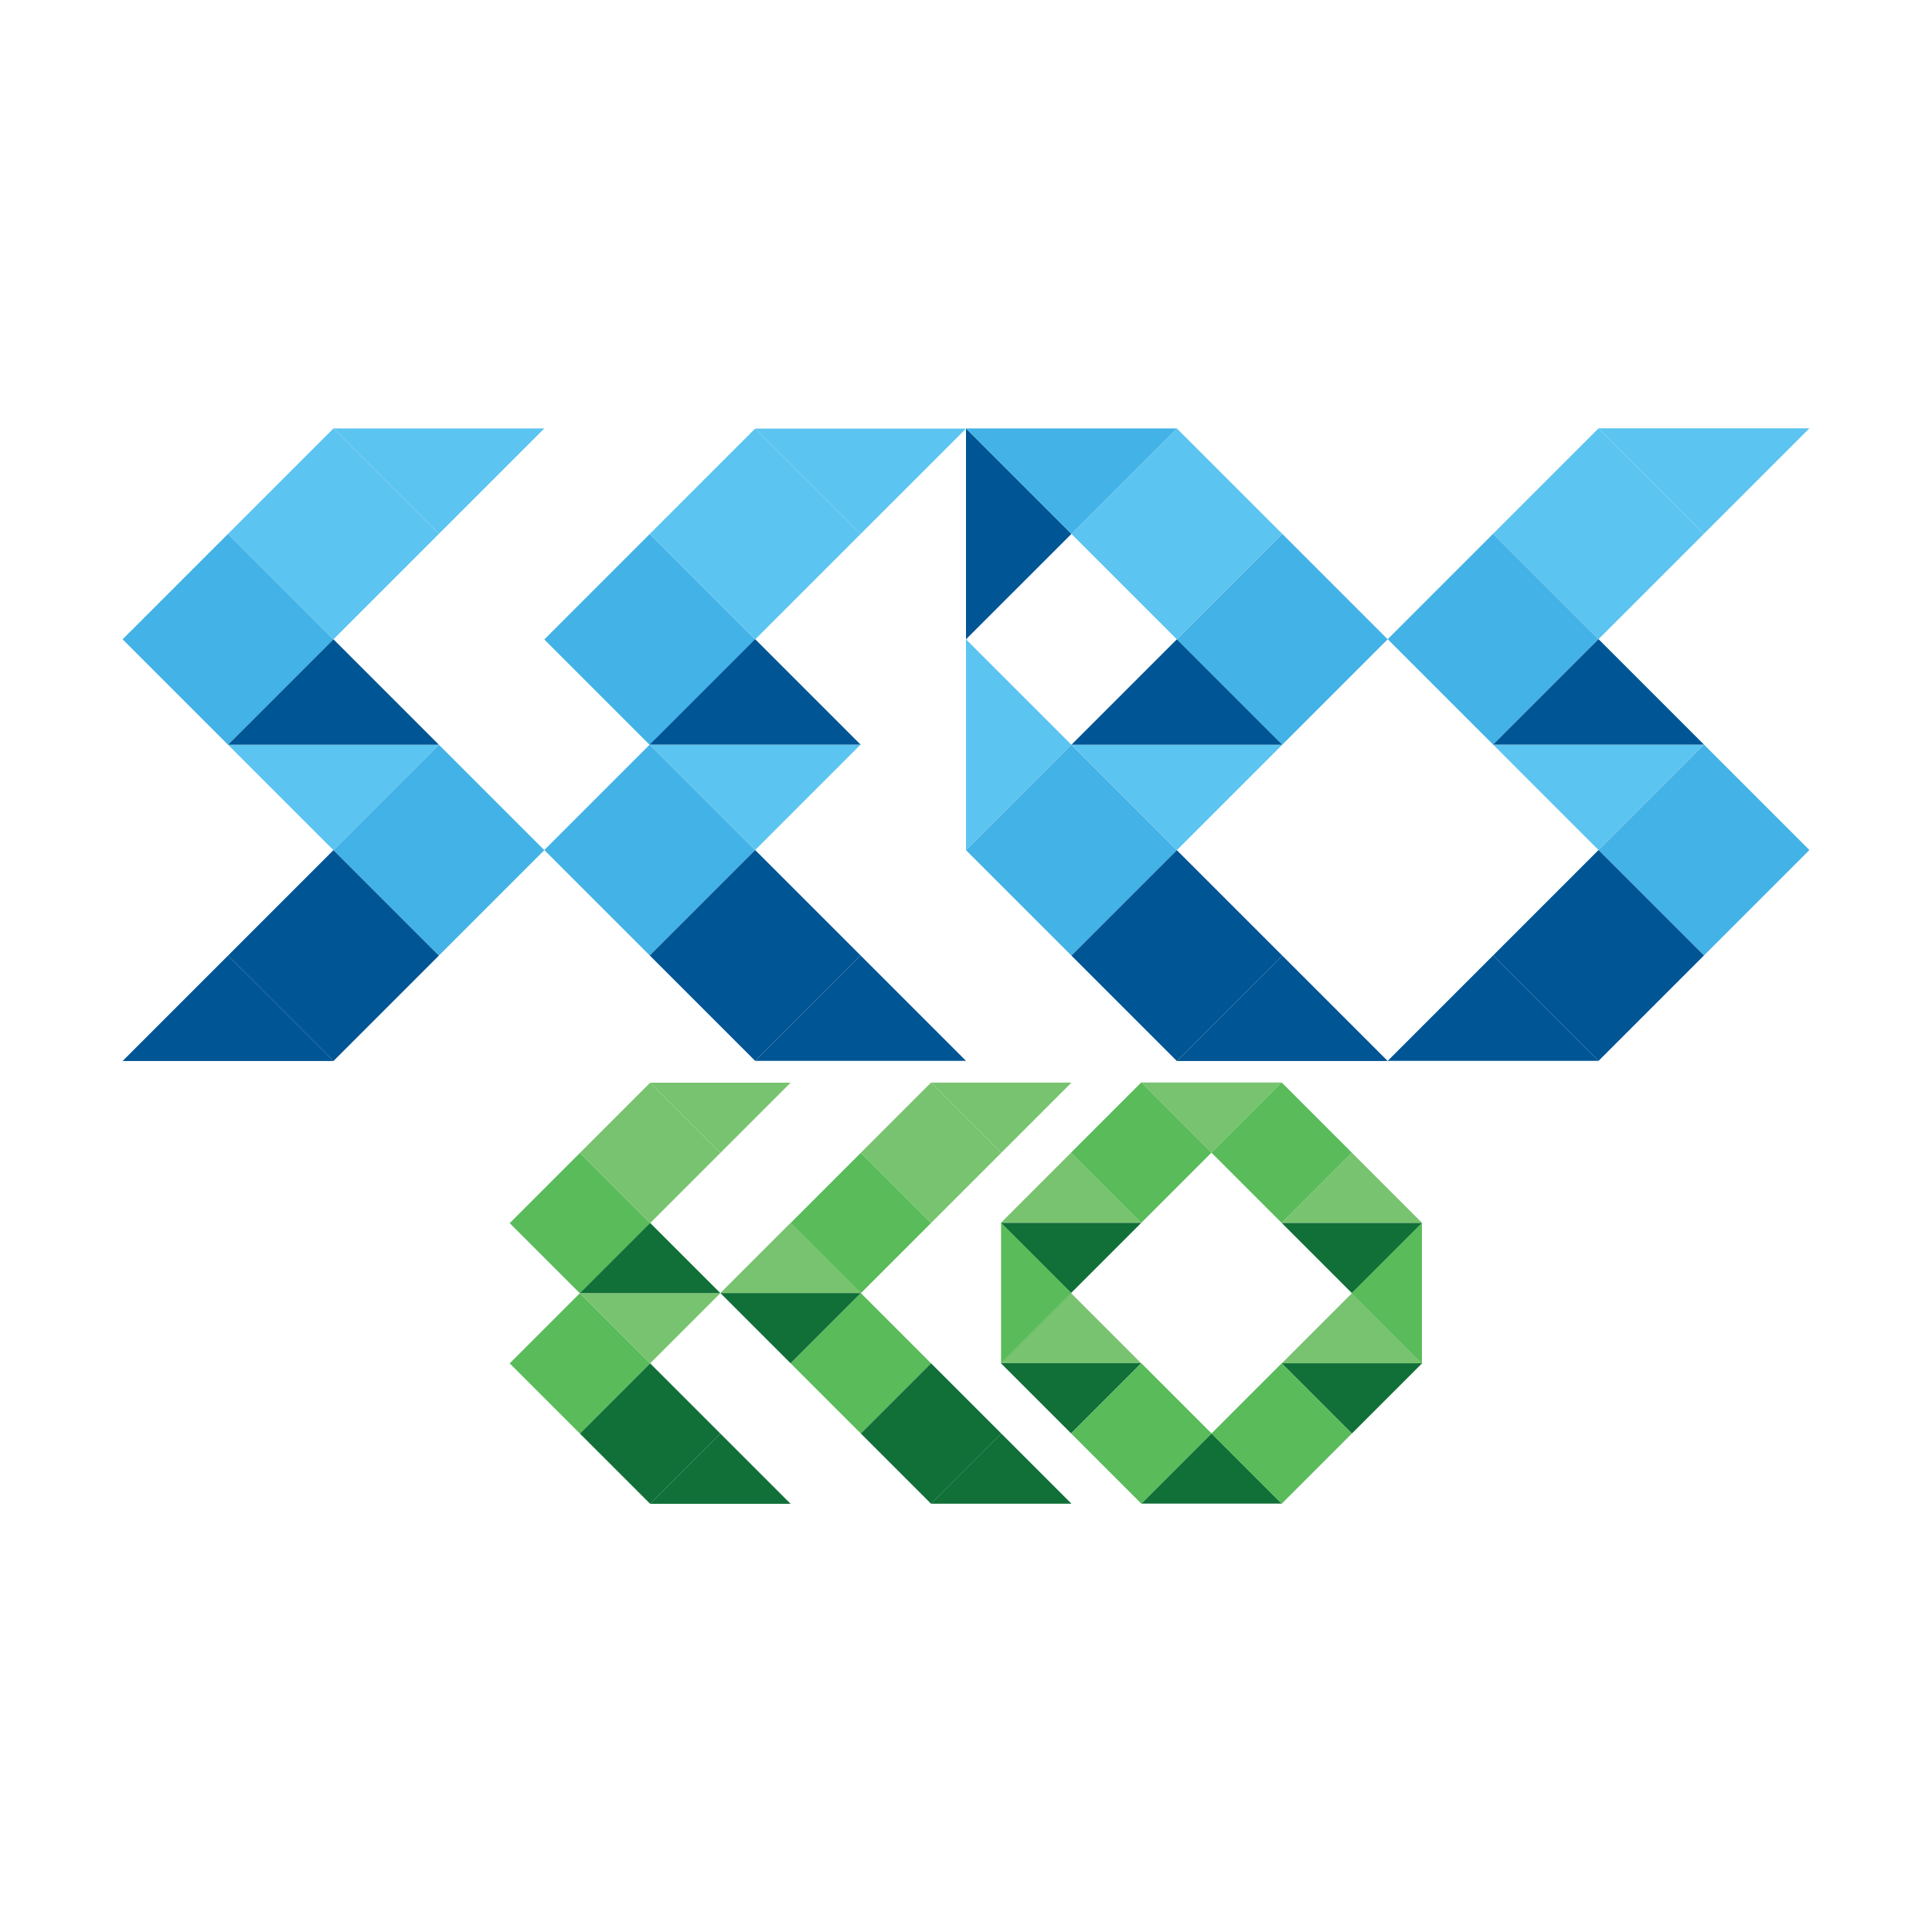 <?xml version="1.0" encoding="UTF-8"?>
<svg id="Shapes" xmlns="http://www.w3.org/2000/svg" viewBox="0 0 2000 2000">
  <g id="ECO">
    <g id="E">
      <rect x="548.94" y="1214.77" width="102.8" height="102.8" transform="translate(-719.48 795.36) rotate(-45)" style="fill: #59bb5a;"/>
      <rect x="548.94" y="1359.96" width="102.8" height="102.8" transform="translate(-822.15 837.88) rotate(-45)" style="fill: #59bb5a;"/>
      <polyline points="745.73 1338.67 673.03 1411.36 600.34 1338.67" style="fill: #78c36f;"/>
      <polyline points="600.34 1338.67 673.03 1265.98 745.73 1338.67" style="fill: #116f38;"/>
      <rect x="621.63" y="1432.65" width="102.8" height="102.8" transform="translate(99.56 3009.35) rotate(-135)" style="fill: #116f38;"/>
      <polyline points="818.42 1556.75 745.73 1484.05 673.03 1556.75" style="fill: #116f38;"/>
      <rect x="621.63" y="1142.08" width="102.8" height="102.8" transform="translate(-646.79 825.47) rotate(-45)" style="fill: #78c36f;"/>
      <polyline points="673.03 1120.79 745.73 1193.48 818.42 1120.79" style="fill: #78c36f;"/>
    </g>
    <g id="C">
      <rect x="839.71" y="1214.67" width="102.8" height="102.8" transform="translate(-634.25 1000.94) rotate(-45)" style="fill: #59bb5a;"/>
      <rect x="839.71" y="1359.86" width="102.8" height="102.8" transform="translate(-736.92 1043.46) rotate(-45)" style="fill: #59bb5a;"/>
      <polyline points="745.73 1338.57 818.42 1265.88 891.11 1338.57" style="fill: #78c36f;"/>
      <polyline points="891.11 1338.57 818.42 1411.27 745.73 1338.57" style="fill: #116f38;"/>
      <rect x="912.4" y="1432.56" width="102.8" height="102.8" transform="translate(596 3214.79) rotate(-135)" style="fill: #116f38;"/>
      <polyline points="1109.19 1556.65 1036.5 1483.96 963.8 1556.65" style="fill: #116f38;"/>
      <rect x="912.4" y="1141.98" width="102.8" height="102.8" transform="translate(-561.56 1031.05) rotate(-45)" style="fill: #78c36f;"/>
      <polyline points="963.8 1120.69 1036.5 1193.38 1109.19 1120.69" style="fill: #78c36f;"/>
    </g>
    <g id="O">
      <polyline points="1181.48 1556.55 1254.18 1483.86 1326.87 1556.55" style="fill: #116f38;"/>
      <polyline points="1326.87 1120.59 1254.18 1193.28 1181.48 1120.59" style="fill: #78c36f;"/>
      <polyline points="1036.1 1265.88 1108.79 1193.19 1181.48 1265.88" style="fill: #78c36f;"/>
      <polyline points="1181.43 1265.88 1108.74 1338.57 1036.05 1265.88" style="fill: #116f38;"/>
      <polyline points="1035.91 1411.16 1108.6 1338.47 1181.29 1411.16" style="fill: #78c36f;"/>
      <polyline points="1181.48 1411.16 1108.79 1483.85 1036.1 1411.16" style="fill: #116f38;"/>
      <rect x="1130.08" y="1432.46" width="102.8" height="102.8" transform="translate(967.67 3368.55) rotate(-135)" style="fill: #59bb5a;"/>
      <rect x="1130.03" y="1141.79" width="102.8" height="102.8" transform="translate(-497.68 1184.88) rotate(-45)" style="fill: #59bb5a;"/>
      <polyline points="1036.29 1265.78 1108.99 1338.48 1036.29 1411.17" style="fill: #59bb5a;"/>
      <polyline points="1472.16 1265.98 1399.47 1193.28 1326.77 1265.98" style="fill: #78c36f;"/>
      <polyline points="1326.83 1265.98 1399.52 1338.67 1472.21 1265.98" style="fill: #116f38;"/>
      <polyline points="1472.35 1411.26 1399.66 1338.56 1326.97 1411.26" style="fill: #78c36f;"/>
      <polyline points="1326.77 1411.26 1399.47 1483.95 1472.16 1411.26" style="fill: #116f38;"/>
      <rect x="1275.37" y="1432.56" width="102.8" height="102.8" transform="translate(-660.71 1372.81) rotate(-45)" style="fill: #59bb5a;"/>
      <rect x="1275.43" y="1141.88" width="102.8" height="102.8" transform="translate(1421.25 2975.27) rotate(-135)" style="fill: #59bb5a;"/>
      <polyline points="1471.97 1265.88 1399.27 1338.57 1471.97 1411.27" style="fill: #59bb5a;"/>
    </g>
  </g>
  <g id="SERS_2" data-name="SERS 2">
    <g id="R">
      <polyline points="1000 443.54 1109.14 552.68 1000 661.81" style="fill: #005594;"/>
      <polyline points="1000 661.81 1109.14 770.95 1000 880.08" style="fill: #5cc4f0;"/>
      <rect x="1031.96" y="802.91" width="154.34" height="154.34" transform="translate(1271.1 2286.67) rotate(-135)" style="fill: #43b2e6;"/>
      <rect x="1250.24" y="584.64" width="154.34" height="154.34" transform="translate(1798.05 2068.4) rotate(-135)" style="fill: #43b2e6;"/>
      <rect x="1141.1" y="475.51" width="154.34" height="154.34" transform="translate(1688.92 1804.93) rotate(-135)" style="fill: #5cc4f0;"/>
      <rect x="1141.1" y="912.05" width="154.34" height="154.34" transform="translate(1380.23 2550.15) rotate(-135)" style="fill: #005594;"/>
      <polyline points="1109.14 770.95 1218.27 880.08 1327.41 770.95" style="fill: #5cc4f0;"/>
      <polyline points="1218.27 443.54 1109.14 552.68 1000 443.54" style="fill: #43b2e6;"/>
      <polyline points="1436.54 1098.35 1327.41 989.22 1218.27 1098.35" style="fill: #005594;"/>
      <polyline points="1109.14 770.95 1218.27 661.81 1327.41 770.95" style="fill: #005594;"/>
    </g>
    <g id="E-2" data-name="E">
      <rect x="595.42" y="584.79" width="154.34" height="154.34" transform="translate(-271.08 669.48) rotate(-45)" style="fill: #43b2e6;"/>
      <rect x="595.42" y="802.77" width="154.34" height="154.34" transform="translate(-425.21 733.32) rotate(-45)" style="fill: #43b2e6;"/>
      <polyline points="890.86 770.8 781.73 879.94 672.59 770.8" style="fill: #5cc4f0;"/>
      <polyline points="672.59 770.8 781.73 661.67 890.86 770.8" style="fill: #005594;"/>
      <rect x="704.56" y="911.9" width="154.34" height="154.34" transform="translate(635.12 2241.22) rotate(-135)" style="fill: #005594;"/>
      <polyline points="1000 1098.21 890.86 989.07 781.73 1098.21" style="fill: #005594;"/>
      <rect x="704.56" y="475.65" width="154.34" height="154.34" transform="translate(-161.94 714.68) rotate(-45)" style="fill: #5cc4f0;"/>
      <polyline points="781.73 443.69 890.86 552.82 1000 443.69" style="fill: #5cc4f0;"/>
    </g>
    <g id="S_2" data-name="S 2">
      <rect x="1686.78" y="802.77" width="154.34" height="154.34" transform="translate(-105.56 1505.03) rotate(-45)" style="fill: #43b2e6;"/>
      <rect x="1468.51" y="584.5" width="154.34" height="154.34" transform="translate(-15.15 1286.76) rotate(-45)" style="fill: #43b2e6;"/>
      <rect x="1577.64" y="475.36" width="154.34" height="154.34" transform="translate(93.98 1331.96) rotate(-45)" style="fill: #5cc4f0;"/>
      <polyline points="1763.95 770.8 1654.81 879.94 1545.68 770.8" style="fill: #5cc4f0;"/>
      <polyline points="1654.81 443.4 1763.95 552.53 1873.08 443.4" style="fill: #5cc4f0;"/>
      <polyline points="1763.95 770.8 1654.81 661.67 1545.68 770.8" style="fill: #005594;"/>
      <rect x="1577.64" y="911.9" width="154.34" height="154.34" transform="translate(-214.7 1459.82) rotate(-45)" style="fill: #005594;"/>
      <polyline points="1436.54 1098.21 1545.68 989.07 1654.81 1098.21" style="fill: #005594;"/>
    </g>
    <g id="S_1" data-name="S 1">
      <rect x="377.15" y="802.91" width="154.34" height="154.34" transform="translate(-489.24 579.03) rotate(-45)" style="fill: #43b2e6;"/>
      <rect x="158.88" y="584.64" width="154.34" height="154.34" transform="translate(-398.83 360.76) rotate(-45)" style="fill: #43b2e6;"/>
      <rect x="268.02" y="475.51" width="154.34" height="154.34" transform="translate(-289.7 405.96) rotate(-45)" style="fill: #5cc4f0;"/>
      <rect x="268.02" y="912.05" width="154.34" height="154.34" transform="translate(-598.38 533.82) rotate(-45)" style="fill: #005594;"/>
      <polyline points="454.32 770.95 345.19 880.08 236.05 770.95" style="fill: #5cc4f0;"/>
      <polyline points="345.19 443.54 454.32 552.68 563.46 443.54" style="fill: #5cc4f0;"/>
      <polyline points="126.92 1098.35 236.05 989.22 345.19 1098.35" style="fill: #005594;"/>
      <polyline points="454.32 770.95 345.19 661.81 236.05 770.95" style="fill: #005594;"/>
    </g>
  </g>
</svg>